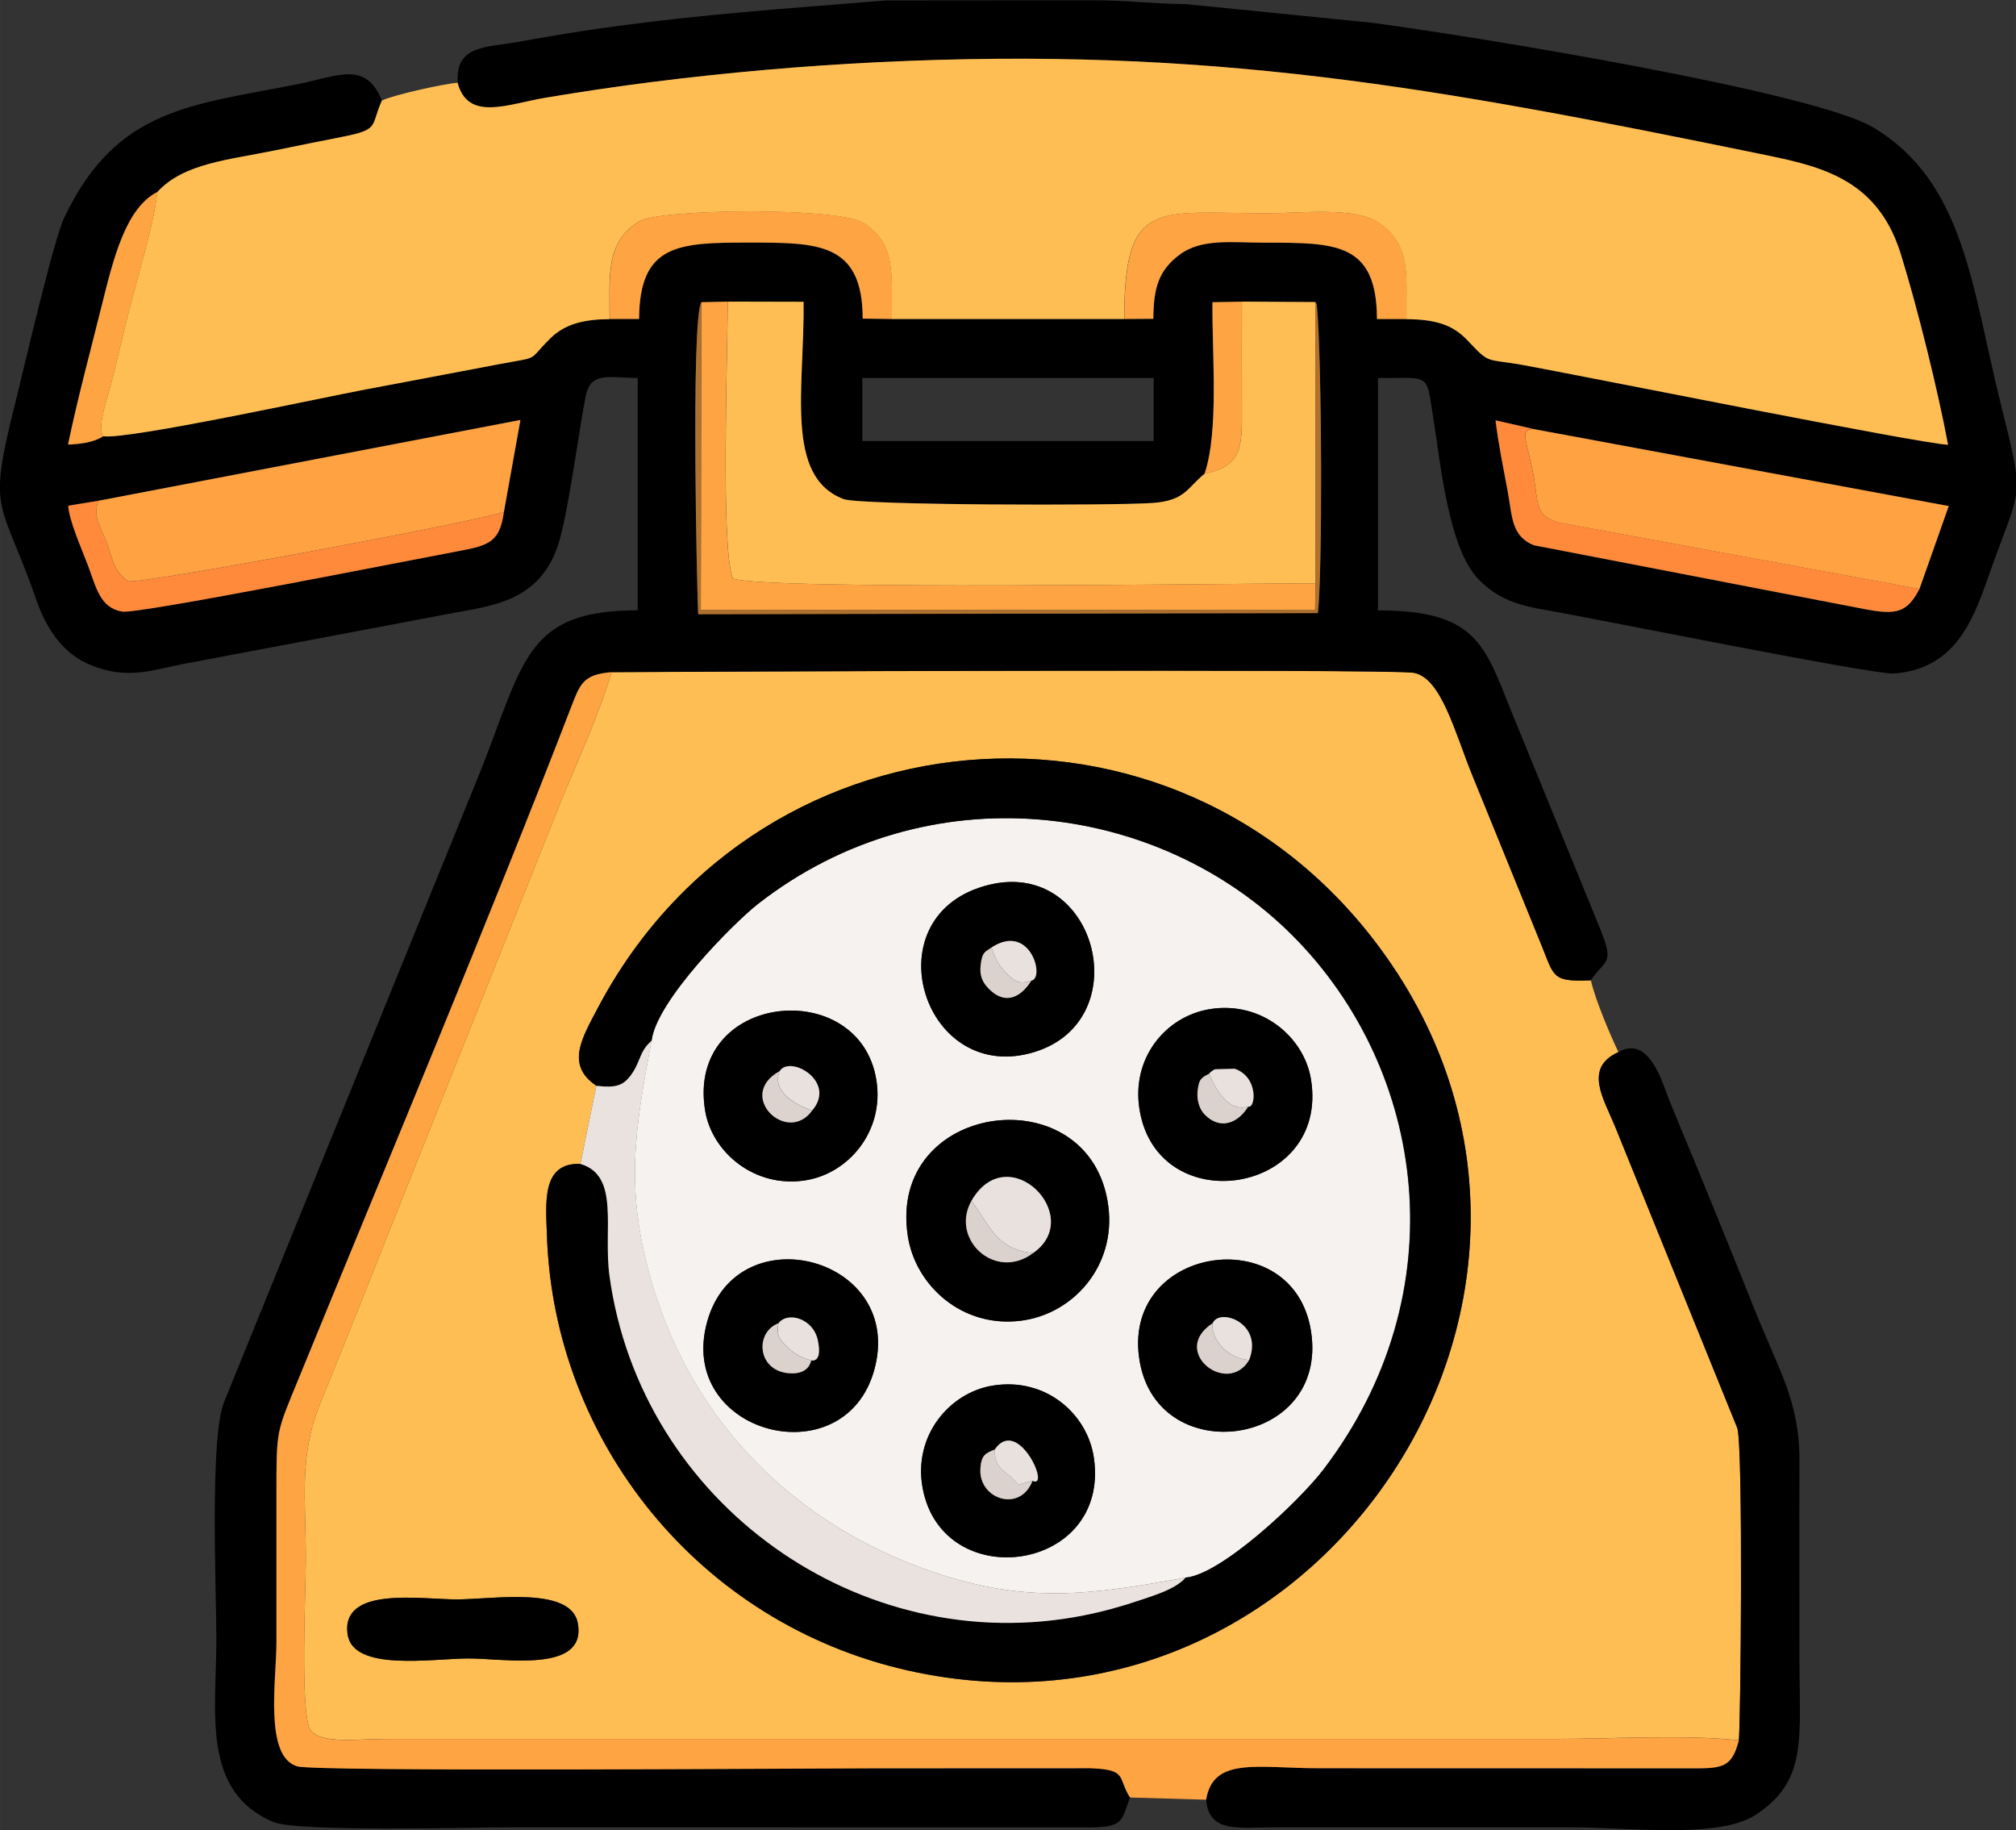 <?xml version="1.0" encoding="UTF-8"?>
<!DOCTYPE svg PUBLIC "-//W3C//DTD SVG 1.1//EN" "http://www.w3.org/Graphics/SVG/1.1/DTD/svg11.dtd">
<!-- Creator: CorelDRAW 2020 (64-Bit) -->
<svg xmlns="http://www.w3.org/2000/svg" xml:space="preserve" width="203.561mm" height="184.764mm" version="1.1" style="shape-rendering:geometricPrecision; text-rendering:geometricPrecision; image-rendering:optimizeQuality; fill-rule:evenodd; clip-rule:evenodd"
viewBox="0 0 228.09 207.03"
 xmlns:xlink="http://www.w3.org/1999/xlink"
 xmlns:xodm="http://www.corel.com/coreldraw/odm/2003">
 <rect x="0" y="0" width="228.09" height="207.03" fill="#333333" stroke="none"/>
 <defs>
  <style type="text/css">
   <![CDATA[
    .fil1 {fill:black}
    .fil7 {fill:#AF712D}
    .fil9 {fill:#DBD2CD}
    .fil10 {fill:#DDD3CE}
    .fil8 {fill:#E9E1DE}
    .fil4 {fill:#EAE2DF}
    .fil2 {fill:#F6F2EF}
    .fil5 {fill:#FEA242}
    .fil0 {fill:#FEBE54}
    .fil6 {fill:#FF8A3C}
    .fil3 {fill:#FFA442}
   ]]>
  </style>
 </defs>
 <g id="Capa_x0020_1">
  <path class="fil0" d="M39.33 184.88c-0.76,-5.48 8.21,-3.95 12.35,-3.95 4.12,0 12.98,-1.54 13.71,2.74 0.96,5.62 -8.29,3.94 -12.37,3.94 -4.01,0 -13.09,1.54 -13.68,-2.73zm26.34 -53.21l1.8 -8.84c-3.49,-2.35 -1.66,-5.35 0.19,-8.85 18.55,-35.09 67.31,-38.26 89.9,-4.68 25.92,38.52 -9.13,89.9 -54.78,79.69 -23.81,-5.33 -40.09,-26.02 -40.9,-49.1 -0.14,-3.87 -0.64,-8.38 3.79,-8.22zm131.07 65.21c0.21,-1.78 0.5,-32.73 -0.16,-35.3l-13.87 -34.21c-1.26,-3.08 -3.56,-6.56 0.4,-8.35 -0.94,-1.97 -2.61,-5.89 -3.12,-8.13 -4.34,0.19 -4.13,-0.39 -5.51,-3.82l-7.86 -19.31c-1.97,-4.8 -3.52,-11.12 -6.67,-11.66 -2.72,-0.46 -84.5,-0.12 -90.75,-0.07 -1.32,4.43 -3.71,9.8 -5.47,13.97l-16.54 41.38c-3.67,9.15 -7.17,18.09 -10.95,27.36 -2.44,5.99 -1.64,10.72 -1.64,17.67 0,3.67 -0.67,16.99 0.48,19.23 1.09,1.7 5.41,1.07 8.58,1.07l132.31 0c6.17,0 14.91,-0.5 20.76,0.16z"/>
  <path class="fil1" d="M79.35 34.19l2.98 -0.07 8.58 0.02c0.12,9.66 -2.21,19.8 4.53,22.32 1.89,0.71 30.94,0.76 35.06,0.43 3.61,-0.29 3.8,-1.7 5.78,-3.3 1.66,-4.89 0.83,-13.66 0.9,-19.41l3.32 -0.06 8.31 0.05c0.06,0.11 0.16,0.14 0.17,0.32 0.61,6.68 0.64,30.96 0.11,34.85l-70.1 0.13c-0.1,-0.8 -0.87,-33.28 0.35,-35.29zm148.74 19.27l0 2.48c-0.27,1.97 -1.22,3.95 -2.84,8.49 -1.78,4.99 -3.62,11.25 -11,11.76 -2.3,0.16 -35.22,-6.49 -38.8,-7.08 -3.72,-0.61 -5.89,-1.31 -8.09,-3.49 -3.47,-3.46 -4.35,-13.04 -5.15,-18.01 -0.89,-5.5 -0.16,-4.84 -6.3,-4.84l0 26.28c11.04,0 12.04,3.83 15.02,11.26l10.08 24.68c1.69,4.14 0.66,3.48 -1.04,5.91 -4.34,0.19 -4.13,-0.39 -5.51,-3.82l-7.86 -19.31c-1.97,-4.8 -3.52,-11.12 -6.67,-11.66 -2.72,-0.46 -84.5,-0.12 -90.75,-0.07 -3.29,0.25 -3.58,1.38 -4.64,4.11 -9.32,24.14 -20.81,51.46 -30.74,75.74 -2.59,6.32 -2.54,5.66 -2.54,13.41 0,5.49 0,10.99 0,16.48 0,4.18 -1.42,12.91 2.34,14.03 2.18,0.65 58.03,0.23 65.28,0.23l24.53 -0.01c4.2,0.17 2.98,1.05 4.43,3.32 -1.14,3.15 -0.71,3.42 -6.23,3.37l-63.71 -0.01c-3.88,0 -24.28,0.57 -27.02,-0.61 -8.12,-3.5 -6.4,-12.38 -6.4,-20.78 0,-5.15 -0.78,-22.73 0.88,-26.74l28.97 -71.27c4.99,-12.56 5.13,-18.27 17.82,-18.27l0 -26.28c-2.91,0 -4.96,-0.68 -5.71,1.42 -0.55,1.54 -2.01,13.37 -3.23,17.26 -2.14,6.81 -7.83,7.09 -12.48,8.01l-28.86 5.45c-4.38,0.73 -7.07,2.16 -11.6,0.34 -2.99,-1.2 -4.94,-3.9 -6.11,-7.25 -2.57,-7.36 -4.13,-9.29 -4.17,-12.73l0 -0.3c0.02,-1.99 0.53,-4.51 1.6,-8.81 1.03,-4.12 4.44,-18.92 5.67,-21.51 5.91,-12.51 14.58,-12.75 26.33,-15.1 4.69,-0.94 7.79,-2.69 9.61,1.83 -1.34,2.98 -0.18,3.25 -4.53,4.12 -2.51,0.5 -4.92,0.97 -7.46,1.5 -5.34,1.11 -10.41,1.45 -13.42,4.73 -3.61,1.84 -4.99,7.6 -6.32,12.95 -1.28,5.13 -2.73,10.51 -3.79,15.63 1.43,-0.06 2.87,-0.23 4,-0.95 2.84,0.4 24.88,-4.4 29.66,-5.29 5.13,-0.95 9.93,-1.89 15,-2.84 4.98,-0.94 3.2,-0.26 5.95,-2.97 1.64,-1.61 3.79,-2.13 6.68,-2.15l3.33 0c0.03,-8.45 4.42,-8.65 12.34,-8.64 7.82,0 12.93,-0.08 12.96,8.6l3.29 0.04 26.31 0 3.29 -0.02c0.01,-3.56 0.65,-5.53 2.99,-7.27 2.48,-1.84 5.95,-1.35 9.53,-1.34 8.08,0 12.75,-0.07 12.78,8.64l3.33 -0c3.18,0.03 5.19,0.56 6.91,2.38 2.67,2.83 1.97,2.02 6.47,2.84 6.77,1.24 44.67,8.85 47.92,8.99 -1.15,-6.17 -3.48,-15.58 -5.37,-21.65 -2.75,-8.78 -9.57,-9.95 -16.32,-11.34 -36.05,-7.37 -61.65,-12.13 -99.49,-10.28 -8.52,0.42 -17.01,1.17 -25.34,2.22 -4.04,0.51 -8.14,1.12 -12.09,1.78 -4.33,0.72 -8.83,2.75 -10.02,-1.67 -0.31,-4.3 3.18,-3.99 6.83,-4.64 3.43,-0.62 6.55,-1.15 9.96,-1.62 11.5,-1.59 20.19,-2.12 31.68,-3.07l23.14 -0.02c4.2,-0.01 6.61,0.39 10.71,0.43l21.06 2.11c11.78,1.55 50.04,7.82 56.76,11.84 10.4,6.22 11.16,18.19 14.47,31.41 0.93,3.73 1.49,5.96 1.69,7.67zm-130.53 -10.7l32.97 0 0 7.13 -32.97 0 0 -7.13zm75.91 5.76l47.01 8.72 -3.31 9.37c-1.42,2.74 -2.64,2.99 -6.28,2.29l-37.36 -7.21c-2.53,-1.03 -2.43,-3.2 -2.94,-6 -0.48,-2.64 -1.08,-5.46 -1.39,-8.13l4.25 0.97zm-116.46 9.39c-0.46,3.32 -1.64,3.77 -4.91,4.38 -5.53,1.03 -36.49,7.19 -38.27,6.89 -2.52,-0.42 -2.95,-2.75 -3.87,-5.2 -0.67,-1.78 -2.16,-5.13 -2.24,-6.78l3.42 -0.56 47.74 -9.14 -1.87 10.41z"/>
  <path class="fil0" d="M51.78 9.36c-1.59,0.12 -7.24,1.37 -8.57,2.01 -1.34,2.98 -0.18,3.25 -4.53,4.12 -2.51,0.5 -4.92,0.97 -7.46,1.5 -5.34,1.11 -10.41,1.45 -13.42,4.73 -0.42,3.85 -2.38,10.05 -3.38,14.12 -0.56,2.29 -1.09,4.49 -1.65,6.79 -0.62,2.55 -1.84,5.63 -1.09,6.72 2.84,0.4 24.88,-4.4 29.66,-5.29 5.13,-0.95 9.93,-1.89 15,-2.84 4.98,-0.94 3.2,-0.26 5.95,-2.97 1.64,-1.61 3.79,-2.13 6.68,-2.15 0,-5 -0.47,-8.64 3.29,-11.03 2.33,-1.48 22.63,-1.64 25.45,0.16 3.62,2.32 3.17,5.58 3.17,10.86l26.31 0c0,-13.73 3.66,-11.96 16.25,-11.96 3.69,0 9.94,-0.78 12.63,1.12 3.57,2.51 3.03,5.85 3.03,10.85 3.18,0.03 5.19,0.56 6.91,2.38 2.67,2.83 1.97,2.02 6.47,2.84 6.77,1.24 44.67,8.85 47.92,8.99 -1.15,-6.17 -3.48,-15.58 -5.37,-21.65 -2.75,-8.78 -9.57,-9.95 -16.32,-11.34 -36.05,-7.37 -61.65,-12.13 -99.49,-10.28 -8.52,0.42 -17.01,1.17 -25.34,2.22 -4.04,0.51 -8.14,1.12 -12.09,1.78 -4.33,0.72 -8.83,2.75 -10.02,-1.67z"/>
  <path class="fil2" d="M104.4 168.4c-1.14,-5.99 3.04,-10.86 7.88,-11.65 6.06,-1 10.77,3.23 11.48,8.16 1.87,12.96 -17.06,15.55 -19.36,3.49zm24.57 -14.26c-2.43,-13.21 17.38,-16.28 19.36,-3.53 2.02,13.01 -17.12,15.71 -19.36,3.53zm-30.08 0.89c-3.43,12.17 -22.43,7.15 -18.88,-5.54 3.43,-12.27 22.48,-7.23 18.88,5.54zm3.83 -15.15c-2.44,-15.39 20.78,-18.33 22.68,-3.4 0.86,6.71 -3.94,12.15 -9.86,12.92 -6.68,0.86 -11.95,-3.97 -12.82,-9.51zm26.22 -14.25c-1.02,-5.93 2.95,-10.66 7.92,-11.47 5.88,-0.96 10.69,3.17 11.46,7.95 2.09,13 -17.22,16.03 -19.38,3.52zm-49.17 0c-2.17,-13.4 17.51,-15.34 19.38,-3.42 0.9,5.74 -3.11,10.5 -7.95,11.3 -5.82,0.97 -10.67,-3.18 -11.43,-7.88zm32.1 -25.53c12.38,-3.05 17.04,15.85 4.62,19.06 -12.31,3.19 -17.88,-15.79 -4.62,-19.06zm-38.16 17.62c-1.95,10.38 -3.04,17.04 0.1,27.6 4.69,15.79 16.24,27.21 31.71,32.5 10.59,3.62 17.85,2.61 28.6,0.65 3.95,-0.3 12.79,-8.54 15.61,-12.24 15.23,-19.99 11.66,-45.17 -3.47,-60.36 -15.24,-15.3 -41.31,-18.6 -60.52,-3.61 -2.75,2.15 -11.51,10.96 -12.04,15.47z"/>
  <path class="fil1" d="M67.47 122.83c2.23,0.24 3.08,0.02 4.06,-1.42 1,-1.49 0.81,-2.46 2.2,-3.69 0.53,-4.51 9.29,-13.32 12.04,-15.47 19.21,-14.99 45.28,-11.68 60.52,3.61 15.13,15.19 18.7,40.37 3.47,60.36 -2.82,3.7 -11.67,11.94 -15.61,12.24 -1.16,1.31 -3.51,1.99 -5.22,2.57 -2.02,0.68 -4.12,1.27 -6.35,1.71 -25.23,4.98 -50.05,-12.67 -53.61,-38.39 -0.74,-5.37 1.21,-11.38 -3.29,-12.69 -4.43,-0.15 -3.92,4.36 -3.79,8.22 0.81,23.08 17.09,43.77 40.9,49.1 45.65,10.21 80.7,-41.17 54.78,-79.69 -22.6,-33.58 -71.35,-30.41 -89.9,4.68 -1.85,3.51 -3.69,6.51 -0.19,8.85z"/>
  <path class="fil0" d="M148.84 65.99l-0.02 -31.82 -8.31 -0.05c0,3.92 -0.02,7.84 0,11.76 0.02,4.62 0.13,6.81 -4.22,7.71 -1.98,1.6 -2.17,3.01 -5.78,3.3 -4.13,0.33 -33.17,0.28 -35.06,-0.43 -6.74,-2.53 -4.41,-12.67 -4.53,-22.32l-8.58 -0.02c0,5.61 -0.82,27.97 0.58,31.32 3.41,1.35 57.26,0.55 65.93,0.55z"/>
  <path class="fil1" d="M183.1 119.02c-3.96,1.79 -1.66,5.27 -0.4,8.35l13.87 34.21c0.66,2.57 0.37,33.52 0.16,35.3 -0.81,3.19 -1.96,3.17 -5.6,3.16l-41.89 -0.01c-7,0 -11.97,-1.33 -12.78,3.56 0.33,3.83 3.66,3.12 7.88,3.12l33.41 0c6.42,0 16.69,1.33 20.87,-1.4 5.91,-3.85 4.97,-8.58 4.97,-17.75 0,-7.42 -0.03,-14.85 0,-22.28 0.03,-6.76 -2.34,-10.27 -5.22,-17.5 -2.15,-5.4 -4.22,-10.48 -6.42,-15.85 -1.04,-2.54 -2.12,-5.05 -3.25,-7.89 -0.63,-1.57 -2.14,-7.02 -5.6,-5.01z"/>
  <path class="fil3" d="M127.86 203.34l8.6 0.25c0.81,-4.89 5.78,-3.56 12.78,-3.56l41.89 0.01c3.64,0.01 4.79,0.03 5.6,-3.16 -5.85,-0.66 -14.6,-0.16 -20.76,-0.16l-132.31 0c-3.18,0 -7.49,0.63 -8.58,-1.07 -1.15,-2.24 -0.48,-15.56 -0.48,-19.23 0,-6.95 -0.81,-11.67 1.64,-17.67 3.78,-9.27 7.28,-18.21 10.95,-27.36l16.54 -41.38c1.76,-4.18 4.14,-9.54 5.47,-13.97 -3.29,0.25 -3.58,1.38 -4.64,4.11 -9.32,24.14 -20.81,51.46 -30.74,75.74 -2.59,6.32 -2.54,5.66 -2.54,13.41 0,5.49 0,10.99 0,16.48 0,4.18 -1.42,12.91 2.34,14.03 2.18,0.65 58.03,0.23 65.28,0.23l24.53 -0.01c4.2,0.17 2.98,1.05 4.43,3.32z"/>
  <path class="fil4" d="M67.47 122.83l-1.8 8.84c4.5,1.32 2.55,7.33 3.29,12.69 3.55,25.72 28.38,43.37 53.61,38.39 2.22,-0.44 4.32,-1.02 6.35,-1.71 1.71,-0.58 4.06,-1.26 5.22,-2.57 -10.75,1.95 -18.01,2.97 -28.6,-0.65 -15.47,-5.28 -27.02,-16.71 -31.71,-32.5 -3.14,-10.56 -2.06,-17.22 -0.1,-27.6 -1.39,1.23 -1.2,2.2 -2.2,3.69 -0.98,1.45 -1.83,1.67 -4.06,1.42z"/>
  <path class="fil5" d="M11.14 56.65c-0.69,1.82 0.23,2.86 0.94,4.76 0.75,2 0.73,3.2 2.44,4.35 1.9,0.27 39,-6.68 42.49,-7.84l1.87 -10.41 -47.74 9.14z"/>
  <path class="fil5" d="M217.17 66.62l3.31 -9.37 -47.01 -8.72c-1.69,0.02 -0.56,1.73 0.09,5.58 0.5,3 0.15,4.32 2.98,5.04l40.64 7.48z"/>
  <path class="fil1" d="M109.91 135.84c4.14,-7.19 12.95,1.76 6.98,5.91 -4.29,3.23 -9.43,-1.58 -6.98,-5.91zm-7.19 4.05c0.88,5.54 6.15,10.38 12.82,9.51 5.92,-0.76 10.71,-6.2 9.86,-12.92 -1.9,-14.93 -25.12,-11.99 -22.68,3.4z"/>
  <path class="fil3" d="M148.84 65.99c-8.67,0 -62.52,0.8 -65.93,-0.55 -1.4,-3.35 -0.58,-25.71 -0.58,-31.32l-2.98 0.07 -0.06 34.83 69.5 0 0.04 -3.03z"/>
  <path class="fil1" d="M137.21 149.68c0.74,-1.78 5.77,-0.04 4.12,4.16 -2.46,4.18 -9.05,-0.98 -4.12,-4.16zm-8.24 4.46c2.24,12.19 21.38,9.48 19.36,-3.53 -1.98,-12.76 -21.79,-9.69 -19.36,3.53z"/>
  <path class="fil1" d="M91.79 153.9c-0.05,0.09 -0.23,1.67 -2.61,1.44 -3.54,-0.35 -3.77,-4.64 -1.11,-5.64 1.03,-1.38 3.94,-0.57 4.46,1.92 0.55,2.63 -0.72,2.27 -0.74,2.28zm7.11 1.13c3.6,-12.77 -15.45,-17.82 -18.88,-5.54 -3.55,12.7 15.45,17.71 18.88,5.54z"/>
  <path class="fil1" d="M136.78 121.47c0.04,-0.03 0.25,-0.34 0.7,-0.52l2.21 -0.06c2.71,0.92 2.38,4.49 1.54,4.29 -1.16,1.87 -3.15,2.69 -4.92,0.9 -0.58,-0.59 -0.91,-1.6 -0.81,-2.63 0.15,-1.44 0.43,-1.52 1.29,-1.99zm-7.83 4.16c2.16,12.51 21.47,9.49 19.38,-3.52 -0.77,-4.78 -5.58,-8.91 -11.46,-7.95 -4.97,0.81 -8.94,5.54 -7.92,11.47z"/>
  <path class="fil1" d="M112.18 107.18c4.39,-2.87 6.09,3.52 4.5,3.75 -1.04,1.7 -2.84,2.96 -4.86,0.88 -0.72,-0.75 -1,-1.49 -0.88,-2.61 0.17,-1.57 0.55,-1.51 1.23,-2.02zm-0.3 -7.08c-13.26,3.27 -7.69,22.24 4.62,19.06 12.42,-3.21 7.75,-22.11 -4.62,-19.06z"/>
  <path class="fil1" d="M112.55 163.97c2.61,-3.83 6.39,4.58 4.26,3.54 -1.4,3.65 -6.09,2.08 -5.9,-1.32 0.09,-1.65 0.64,-1.81 1.64,-2.23zm-8.15 4.43c2.3,12.05 21.24,9.47 19.36,-3.49 -0.71,-4.93 -5.42,-9.16 -11.48,-8.16 -4.84,0.8 -9.02,5.66 -7.88,11.65z"/>
  <path class="fil1" d="M91.89 125.62c-2.81,3.95 -8.71,-1.68 -3.68,-4.45 1.17,-1.87 6.5,1.16 3.68,4.45zm-12.11 0.01c0.76,4.7 5.61,8.85 11.43,7.88 4.84,-0.8 8.85,-5.57 7.95,-11.3 -1.88,-11.92 -21.55,-9.98 -19.38,3.42z"/>
  <path class="fil6" d="M217.17 66.62l-40.64 -7.48c-2.83,-0.72 -2.47,-2.04 -2.98,-5.04 -0.65,-3.85 -1.78,-5.56 -0.09,-5.58l-4.25 -0.97c0.31,2.67 0.91,5.49 1.39,8.13 0.51,2.8 0.41,4.97 2.94,6l37.36 7.21c3.64,0.7 4.86,0.45 6.28,-2.29z"/>
  <path class="fil6" d="M57.01 57.92c-3.48,1.16 -40.59,8.12 -42.49,7.84 -1.72,-1.14 -1.69,-2.35 -2.44,-4.35 -0.71,-1.9 -1.63,-2.93 -0.94,-4.76l-3.42 0.56c0.08,1.65 1.57,5.01 2.24,6.78 0.92,2.44 1.34,4.77 3.87,5.2 1.78,0.3 32.74,-5.86 38.27,-6.89 3.27,-0.61 4.45,-1.06 4.91,-4.38z"/>
  <path class="fil1" d="M39.33 184.88c0.59,4.27 9.67,2.73 13.68,2.73 4.09,0 13.33,1.68 12.37,-3.94 -0.73,-4.27 -9.59,-2.74 -13.71,-2.74 -4.14,0 -13.11,-1.53 -12.35,3.95z"/>
  <path class="fil3" d="M68.98 36.08l3.33 0c0.03,-8.45 4.42,-8.65 12.34,-8.64 7.82,0 12.93,-0.08 12.96,8.6l3.29 0.04c0,-5.28 0.45,-8.54 -3.17,-10.86 -2.82,-1.81 -23.12,-1.64 -25.45,-0.16 -3.76,2.38 -3.29,6.02 -3.29,11.03z"/>
  <path class="fil3" d="M127.2 36.08l3.29 -0.02c0.01,-3.56 0.65,-5.53 2.99,-7.27 2.48,-1.84 5.95,-1.35 9.53,-1.34 8.08,0 12.75,-0.07 12.78,8.64l3.33 -0c0,-4.99 0.54,-8.34 -3.03,-10.85 -2.69,-1.89 -8.95,-1.12 -12.63,-1.12 -12.59,0 -16.25,-1.77 -16.25,11.96z"/>
  <path class="fil3" d="M11.69 49.34c-0.75,-1.09 0.47,-4.17 1.09,-6.72 0.56,-2.31 1.09,-4.5 1.65,-6.79 1,-4.07 2.96,-10.27 3.38,-14.12 -3.61,1.84 -4.99,7.6 -6.32,12.95 -1.28,5.13 -2.73,10.51 -3.79,15.63 1.43,-0.06 2.87,-0.23 4,-0.95z"/>
  <path class="fil7" d="M148.81 34.18l0.02 31.82 -0.04 3.03 -69.5 0 0.06 -34.83c-1.22,2.01 -0.46,34.48 -0.35,35.29l70.1 -0.13c0.53,-3.89 0.5,-28.17 -0.11,-34.85 -0.02,-0.18 -0.11,-0.21 -0.17,-0.32z"/>
  <path class="fil3" d="M136.28 53.6c4.35,-0.9 4.25,-3.09 4.22,-7.71 -0.02,-3.92 -0,-7.84 -0,-11.76l-3.32 0.06c-0.07,5.75 0.76,14.52 -0.9,19.41z"/>
  <path class="fil8" d="M109.91 135.84c2.06,2.74 2.77,5.5 6.98,5.91 5.97,-4.16 -2.84,-13.1 -6.98,-5.91z"/>
  <path class="fil9" d="M116.89 141.75c-4.21,-0.41 -4.92,-3.17 -6.98,-5.91 -2.45,4.33 2.69,9.14 6.98,5.91z"/>
  <path class="fil8" d="M112.18 107.18c0.42,1.25 0.75,1.94 1.53,2.75 1,1.03 1.54,1.5 2.97,1 1.59,-0.23 -0.1,-6.62 -4.5,-3.75z"/>
  <path class="fil8" d="M88.21 121.17c-0.95,2.24 1.77,3.85 3.68,4.45 2.82,-3.28 -2.51,-6.32 -3.68,-4.45z"/>
  <path class="fil8" d="M91.79 153.9c0.02,-0.01 1.29,0.34 0.74,-2.28 -0.52,-2.5 -3.44,-3.3 -4.46,-1.92 -0.18,1.45 -0.02,1.65 1.02,2.68 0.79,0.79 1.49,1.18 2.71,1.52z"/>
  <path class="fil8" d="M116.81 167.51c2.13,1.04 -1.65,-7.38 -4.26,-3.54 -0.08,2.3 1.35,2.38 2.68,4l1.57 -0.46z"/>
  <path class="fil9" d="M116.81 167.51l-1.57 0.46c-1.33,-1.62 -2.76,-1.7 -2.68,-4 -1.01,0.42 -1.56,0.58 -1.64,2.23 -0.18,3.39 4.5,4.97 5.9,1.32z"/>
  <path class="fil8" d="M136.78 121.47c0.84,1.87 2.18,4.35 4.45,3.72 0.84,0.2 1.17,-3.37 -1.54,-4.29l-2.21 0.06c-0.44,0.18 -0.66,0.48 -0.7,0.52z"/>
  <path class="fil9" d="M141.33 153.84c-2.2,-0.06 -4.44,-2.26 -4.12,-4.16 -4.93,3.17 1.67,8.33 4.12,4.16z"/>
  <path class="fil9" d="M141.23 125.19c-2.26,0.64 -3.61,-1.85 -4.45,-3.72 -0.86,0.47 -1.14,0.56 -1.29,1.99 -0.1,1.03 0.23,2.04 0.81,2.63 1.77,1.79 3.76,0.97 4.92,-0.9z"/>
  <path class="fil9" d="M91.79 153.9c-1.22,-0.34 -1.92,-0.73 -2.71,-1.52 -1.04,-1.04 -1.2,-1.23 -1.02,-2.68 -2.65,1 -2.42,5.29 1.11,5.64 2.38,0.23 2.56,-1.34 2.61,-1.44z"/>
  <path class="fil8" d="M137.21 149.68c-0.31,1.9 1.93,4.1 4.12,4.16 1.64,-4.2 -3.39,-5.93 -4.12,-4.16z"/>
  <path class="fil10" d="M91.89 125.62c-1.92,-0.59 -4.64,-2.21 -3.68,-4.45 -5.02,2.77 0.87,8.4 3.68,4.45z"/>
  <path class="fil9" d="M116.68 110.93c-1.42,0.5 -1.97,0.04 -2.97,-1 -0.78,-0.81 -1.11,-1.5 -1.53,-2.75 -0.68,0.5 -1.07,0.45 -1.23,2.02 -0.12,1.12 0.16,1.87 0.88,2.61 2.02,2.08 3.81,0.82 4.86,-0.88z"/>
 </g>
</svg>
